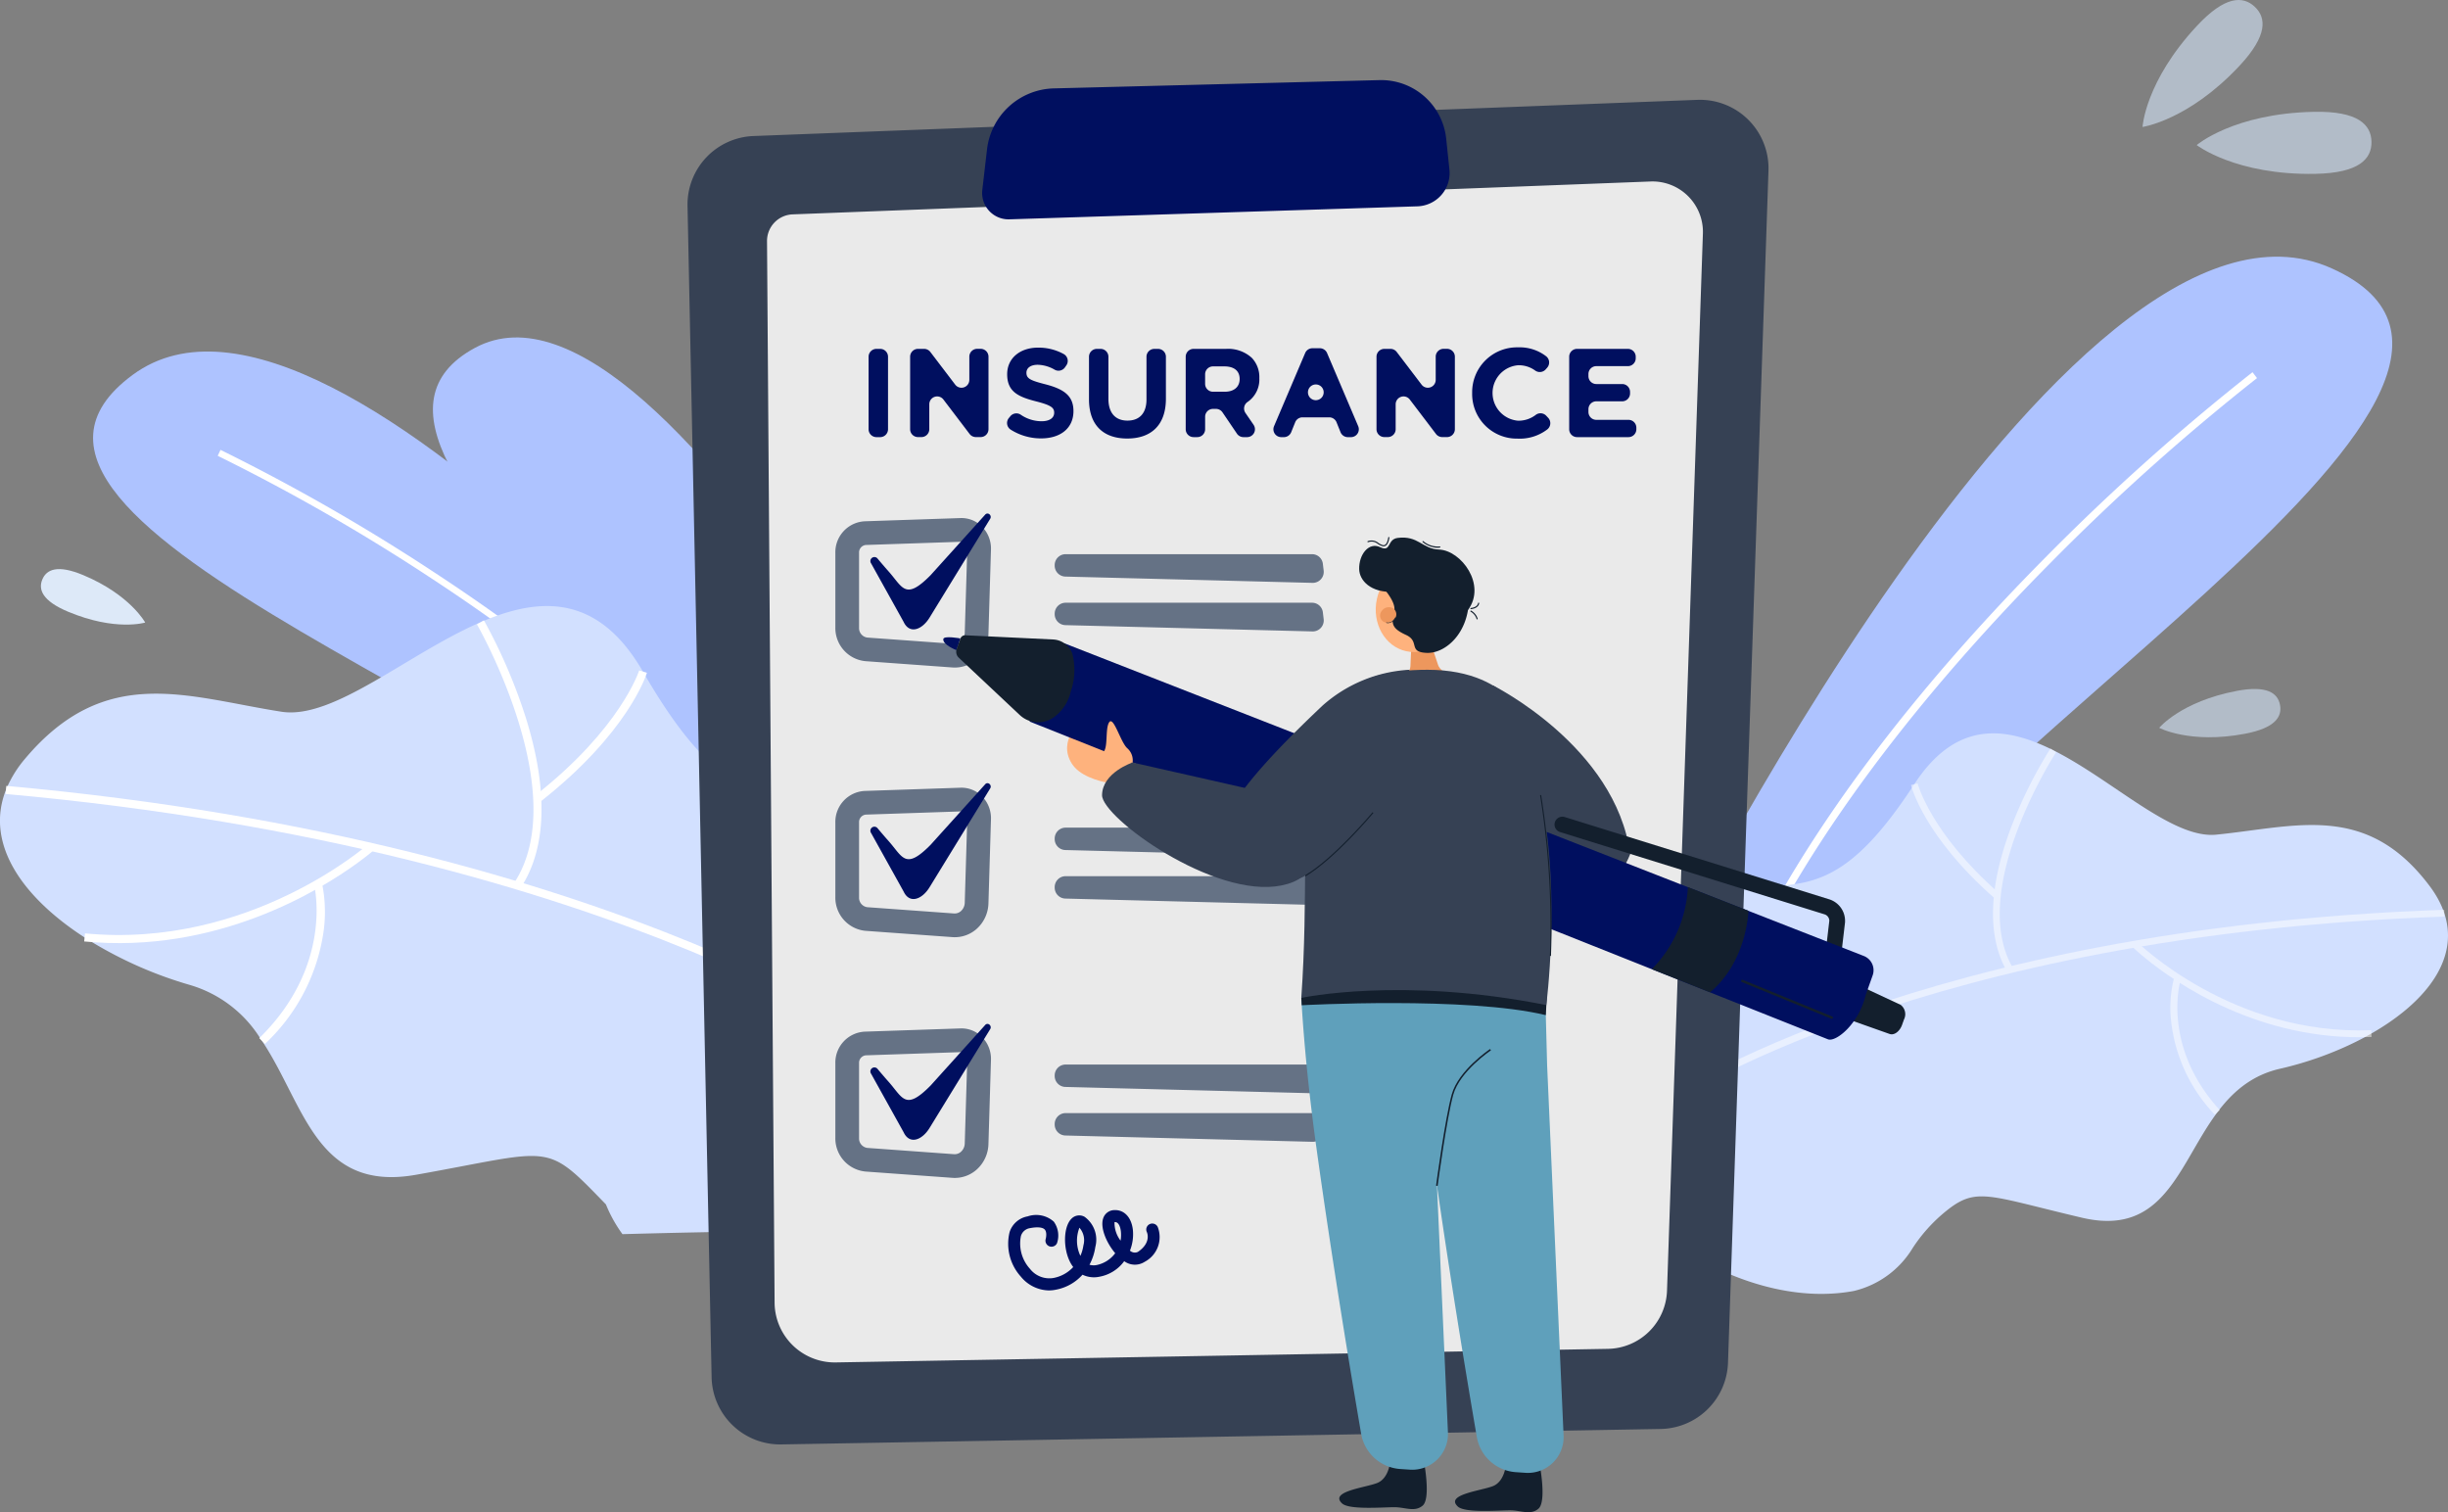 <svg xmlns="http://www.w3.org/2000/svg" width="242.798" height="149.972" viewBox="0 0 242.798 149.972">
  <rect x="0" y="0" width="242.798" height="149.972" fill="#808080" stroke="none"/>
  <g id="Group_2841" data-name="Group 2841" transform="translate(0 0)">
    <g id="Group_2722" data-name="Group 2722" transform="translate(164.335 25.456)">
      <g id="Group_2719" data-name="Group 2719" transform="translate(0 0)">
        <path id="Path_2455" data-name="Path 2455" d="M2559.521,793.029s40.7-82.392,66.957-70.522-41.867,49.175-52.809,73.534Z" transform="translate(-2559.521 -721.337)" fill="#aec3ff"/>
      </g>
      <g id="Group_2721" data-name="Group 2721" transform="translate(7.222 11.456)">
        <g id="Group_2720" data-name="Group 2720">
          <path id="Path_2456" data-name="Path 2456" d="M2601.683,849.132c7.251-16.961,20.9-32.752,31.072-43.013a221.252,221.252,0,0,1,20.549-18.391l-.446-.586a221.829,221.829,0,0,0-20.626,18.459c-10.218,10.306-23.929,26.174-31.226,43.242Z" transform="translate(-2601.005 -787.142)" fill="#fff"/>
        </g>
      </g>
    </g>
    <g id="Group_2736" data-name="Group 2736" transform="translate(153.105 72.729)">
      <g id="Group_2724" data-name="Group 2724" transform="translate(0)">
        <g id="Group_2723" data-name="Group 2723">
          <path id="Path_2457" data-name="Path 2457" d="M2568.046,1026.138c-10.016,2.284-8.179,17.464-19.651,14.772-9.7-2.282-10.528-3.166-13.846-.341a15.8,15.8,0,0,0-2.937,3.356,9.336,9.336,0,0,1-5.829,4.251c-17.919,3.35-42.762-22.928-24.194-37.768,1.341-1.072,3.3-1.5,5.481-1.866,11.8-1.977,15.548,3.41,24.708-10.628s22.027,5.8,29.949,5.009,14.883-3.247,21.155,5.086S2578.063,1023.861,2568.046,1026.138Z" transform="translate(-2495.017 -992.875)" fill="#d2e0ff"/>
        </g>
      </g>
      <g id="Group_2735" data-name="Group 2735" transform="translate(12.124 1.499)" opacity="0.5">
        <g id="Group_2726" data-name="Group 2726" transform="translate(0 16.006)">
          <g id="Group_2725" data-name="Group 2725">
            <path id="Path_2458" data-name="Path 2458" d="M2565.043,1112.7l-.383-.556c.245-.169,25.137-16.933,77.19-18.726l.023.676C2590.016,1095.884,2565.287,1112.537,2565.043,1112.7Z" transform="translate(-2564.66 -1093.423)" fill="#fff"/>
          </g>
        </g>
        <g id="Group_2728" data-name="Group 2728" transform="translate(24.307 3.458)">
          <g id="Group_2727" data-name="Group 2727">
            <path id="Path_2459" data-name="Path 2459" d="M2712.53,1032.714c-6.936-6.105-8.2-11-8.249-11.2l.656-.162c.012.048,1.281,4.909,8.04,10.858Z" transform="translate(-2704.281 -1021.349)" fill="#fff"/>
          </g>
        </g>
        <g id="Group_2730" data-name="Group 2730" transform="translate(32.44)">
          <g id="Group_2729" data-name="Group 2729">
            <path id="Path_2460" data-name="Path 2460" d="M2752.383,1023.583c-1.967-3.379-1.838-8.282.371-14.177a45.153,45.153,0,0,1,3.941-7.922l.565.37c-.088.135-8.815,13.619-4.293,21.389Z" transform="translate(-2750.996 -1001.484)" fill="#fff"/>
          </g>
        </g>
        <g id="Group_2732" data-name="Group 2732" transform="translate(46.224 19.161)">
          <g id="Group_2731" data-name="Group 2731">
            <path id="Path_2461" data-name="Path 2461" d="M2831.467,1113.156c-.824-.675-1.271-1.115-1.292-1.135l.478-.478c.094.093,9.51,9.343,23.252,8.777l.028.675C2842.859,1121.452,2834.54,1115.671,2831.467,1113.156Z" transform="translate(-2830.175 -1111.544)" fill="#fff"/>
          </g>
        </g>
        <g id="Group_2734" data-name="Group 2734" transform="translate(50.041 22.78)">
          <g id="Group_2733" data-name="Group 2733">
            <path id="Path_2462" data-name="Path 2462" d="M2856.5,1145.877a15.94,15.94,0,0,1-4.333-9.268,11.82,11.82,0,0,1,.286-4.274l.646.2c-.02.065-1.915,6.542,3.9,12.886Z" transform="translate(-2852.1 -1132.335)" fill="#fff"/>
          </g>
        </g>
      </g>
    </g>
    <g id="Group_2737" data-name="Group 2737" transform="translate(214.158 68.329)" opacity="0.6">
      <path id="Path_2463" data-name="Path 2463" d="M2853.4,967.789c3-.569,4.068.214,4.291,1.388s-.487,2.3-3.483,2.864c-5.458,1.036-8.5-.589-8.5-.589S2847.866,968.84,2853.4,967.789Z" transform="translate(-2845.712 -967.599)" fill="#d4e4f8"/>
    </g>
    <g id="Group_2738" data-name="Group 2738" transform="translate(217.874 11.087)" opacity="0.6">
      <path id="Path_2464" data-name="Path 2464" d="M2878.708,638.8c4.335-.083,5.65,1.27,5.682,2.969s-1.23,3.1-5.566,3.183c-7.9.15-11.771-2.853-11.771-2.853S2870.7,638.955,2878.708,638.8Z" transform="translate(-2867.054 -638.798)" fill="#d4e4f8"/>
    </g>
    <g id="Group_2739" data-name="Group 2739" transform="translate(212.5 0)" opacity="0.6">
      <path id="Path_2465" data-name="Path 2465" d="M2841.585,577.675c2.782-2.982,4.557-2.984,5.726-1.894s1.288,2.861-1.494,5.843c-5.068,5.431-9.633,6.082-9.633,6.082S2836.444,583.185,2841.585,577.675Z" transform="translate(-2836.184 -575.115)" fill="#d4e4f8"/>
    </g>
    <g id="Group_2759" data-name="Group 2759" transform="translate(42.939 33.467)">
      <path id="Path_2475" data-name="Path 2475" d="M1921.777,830.858s-35.959-72.975-55.394-62.474,34.93,43.561,44.725,65.136Z" transform="translate(-1862.219 -767.35)" fill="#aec3ff"/>
    </g>
    <g id="Group_2763" data-name="Group 2763" transform="translate(9.231 34.862)">
      <g id="Group_2760" data-name="Group 2760" transform="translate(0 0)">
        <path id="Path_2476" data-name="Path 2476" d="M1743.386,826.335s-50.338-63.748-70.854-48.659,45.238,34.816,59.177,53.865Z" transform="translate(-1668.599 -775.365)" fill="#aec3ff"/>
      </g>
      <g id="Group_2762" data-name="Group 2762" transform="translate(12.362 9.754)">
        <g id="Group_2761" data-name="Group 2761">
          <path id="Path_2477" data-name="Path 2477" d="M1795.523,875.58c-9.387-13.33-24.09-24.473-34.771-31.474a195.333,195.333,0,0,0-21.147-12.122l.278-.589a196.031,196.031,0,0,1,21.227,12.166c10.729,7.032,25.5,18.229,34.947,31.643Z" transform="translate(-1739.605 -831.395)" fill="#fff"/>
        </g>
      </g>
    </g>
    <g id="Group_2777" data-name="Group 2777" transform="translate(0 60.101)">
      <g id="Group_2765" data-name="Group 2765" transform="translate(0)">
        <g id="Group_2764" data-name="Group 2764">
          <path id="Path_2478" data-name="Path 2478" d="M1704.849,982.374c-8.185-.156-17.743-.01-27.536.256a13.711,13.711,0,0,1-1.642-2.952c-6.132-6.324-5.065-5.382-18.849-2.934-9.888,1.751-11.048-6.958-15.245-13.262-.076-.116-.154-.229-.232-.343a12.328,12.328,0,0,0-6.86-5.2,40.4,40.4,0,0,1-9.781-4.269q-.374-.227-.74-.465c-5.948-3.848-9.957-9.146-7.8-14.626.05-.13.1-.26.163-.388a11.6,11.6,0,0,1,1.748-2.727c7.986-9.472,16.081-6.1,25.424-4.644,5.166.806,12.536-5.768,19.776-8.893.1-.045.208-.089.311-.132,5.748-2.4,11.392-2.529,15.76,5.048,0,0,0,0,0,0,.089.154.177.306.265.456,9.762,16.685,14.594,10.679,28.34,13.77,2.556.576,4.859,1.214,6.379,2.574C1728.511,956.314,1719,973.846,1704.849,982.374Z" transform="translate(-1615.576 -920.335)" fill="#d2e0ff"/>
        </g>
      </g>
      <g id="Group_2776" data-name="Group 2776" transform="translate(0.556 1.421)">
        <g id="Group_2767" data-name="Group 2767" transform="translate(0 16.42)">
          <g id="Group_2766" data-name="Group 2766">
            <path id="Path_2479" data-name="Path 2479" d="M1708.672,1050.728l.491-.635c-.279-.217-28.7-21.733-90.321-27.275l-.072.8C1680.159,1029.139,1708.394,1050.513,1708.672,1050.728Z" transform="translate(-1618.771 -1022.818)" fill="#fff"/>
          </g>
        </g>
        <g id="Group_2769" data-name="Group 2769" transform="translate(52.59 4.967)">
          <g id="Group_2768" data-name="Group 2768">
            <path id="Path_2480" data-name="Path 2480" d="M1921.349,970.008c8.627-6.785,10.446-12.506,10.519-12.746l-.768-.234c-.017.057-1.842,5.738-10.248,12.35Z" transform="translate(-1920.852 -957.027)" fill="#fff"/>
          </g>
        </g>
        <g id="Group_2771" data-name="Group 2771" transform="translate(46.745)">
          <g id="Group_2770" data-name="Group 2770">
            <path id="Path_2481" data-name="Path 2481" d="M1891.634,954.993c2.554-3.879,2.724-9.7.49-16.839a53.606,53.606,0,0,0-4.154-9.655l-.694.4c.1.166,9.562,16.731,3.688,25.65Z" transform="translate(-1887.275 -928.499)" fill="#fff"/>
          </g>
        </g>
        <g id="Group_2773" data-name="Group 2773" transform="translate(7.794 22.163)">
          <g id="Group_2772" data-name="Group 2772">
            <path id="Path_2482" data-name="Path 2482" d="M1690.7,1057.664c1.023-.746,1.581-1.239,1.607-1.261l-.535-.6c-.117.1-11.893,10.457-28.153,8.884l-.077.8C1676.644,1066.755,1686.891,1060.445,1690.7,1057.664Z" transform="translate(-1663.542 -1055.805)" fill="#fff"/>
          </g>
        </g>
        <g id="Group_2775" data-name="Group 2775" transform="translate(25.159 26.214)">
          <g id="Group_2774" data-name="Group 2774">
            <path id="Path_2483" data-name="Path 2483" d="M1763.847,1094.867a18.933,18.933,0,0,0,5.748-10.708,14.032,14.032,0,0,0-.059-5.088l-.779.194c.019.078,1.842,7.884-5.471,15.027Z" transform="translate(-1763.286 -1079.072)" fill="#fff"/>
          </g>
        </g>
      </g>
    </g>
    <g id="Group_2778" data-name="Group 2778" transform="translate(4.058 56.443)">
      <path id="Path_2484" data-name="Path 2484" d="M1641.582,903.546c-2.551-1.069-2.971-2.2-2.552-3.2s1.518-1.492,4.068-.424c4.647,1.947,6.135,4.7,6.135,4.7S1646.3,905.521,1641.582,903.546Z" transform="translate(-1638.889 -899.324)" fill="#dde9f8"/>
    </g>
    <g id="Group_2779" data-name="Group 2779" transform="translate(68.189 9.898)">
      <path id="Path_2485" data-name="Path 2485" d="M2103.78,724.842l-87.212,1.533a6.8,6.8,0,0,1-6.919-6.66l-2.389-116.164a6.8,6.8,0,0,1,6.539-6.935l93.615-3.588a6.8,6.8,0,0,1,7.057,7.026l-4.014,118.219A6.8,6.8,0,0,1,2103.78,724.842Z" transform="translate(-2007.259 -593.023)" fill="#364154"/>
    </g>
    <g id="Group_2780" data-name="Group 2780" transform="translate(76.076 17.993)">
      <path id="Path_2486" data-name="Path 2486" d="M2135.961,755.3l-76.573,1.346a5.971,5.971,0,0,1-6.075-5.847l-.752-105.353a2.641,2.641,0,0,1,2.54-2.658l85.095-3.261a5,5,0,0,1,5.187,5.164l-3.559,104.842A5.971,5.971,0,0,1,2135.961,755.3Z" transform="translate(-2052.562 -639.521)" fill="#eaeaea"/>
    </g>
    <g id="Group_2781" data-name="Group 2781" transform="translate(97.415 7.943)">
      <path id="Path_2487" data-name="Path 2487" d="M2177.834,595.607l40.47-1.29a3.3,3.3,0,0,0,3.173-3.637l-.321-3.069a6.487,6.487,0,0,0-6.617-5.811l-32.3.821a6.846,6.846,0,0,0-6.626,6.055l-.466,4.015A2.616,2.616,0,0,0,2177.834,595.607Z" transform="translate(-2175.134 -581.798)" fill="#000f5f"/>
    </g>
    <g id="Group_2791" data-name="Group 2791" transform="translate(86.15 34.449)">
      <g id="Group_2782" data-name="Group 2782" transform="translate(0 0.15)">
        <path id="Path_2488" data-name="Path 2488" d="M2111.208,734.907h.365a.78.78,0,0,1,.781.78v7.193a.781.781,0,0,1-.781.78h-.365a.78.78,0,0,1-.781-.78v-7.193A.78.78,0,0,1,2111.208,734.907Z" transform="translate(-2110.428 -734.907)" fill="#000f5f"/>
      </g>
      <g id="Group_2783" data-name="Group 2783" transform="translate(4.114 0.15)">
        <path id="Path_2489" data-name="Path 2489" d="M2134.841,734.907h.609a.78.78,0,0,1,.621.308l2.466,3.24a.78.78,0,0,0,1.4-.473v-2.3a.781.781,0,0,1,.781-.78h.34a.78.78,0,0,1,.78.78v7.193a.78.78,0,0,1-.78.78h-.471a.779.779,0,0,1-.621-.307l-2.6-3.418a.78.78,0,0,0-1.4.473v2.472a.78.78,0,0,1-.78.78h-.34a.78.78,0,0,1-.78-.78v-7.193A.78.78,0,0,1,2134.841,734.907Z" transform="translate(-2134.061 -734.907)" fill="#000f5f"/>
      </g>
      <g id="Group_2784" data-name="Group 2784" transform="translate(13.734 0.025)">
        <path id="Path_2490" data-name="Path 2490" d="M2189.5,741.165l.143-.172a.777.777,0,0,1,1.019-.157,3.675,3.675,0,0,0,2.065.656c.788,0,1.263-.313,1.263-.85,0-.488-.3-.738-1.763-1.113-1.763-.45-2.9-.938-2.9-2.7,0-1.588,1.275-2.638,3.063-2.638a5.153,5.153,0,0,1,2.558.644.776.776,0,0,1,.247,1.116l-.133.192a.781.781,0,0,1-1.02.239,3.524,3.524,0,0,0-1.678-.491c-.738,0-1.126.338-1.126.788,0,.575.375.763,1.888,1.15,1.776.463,2.776,1.1,2.776,2.651,0,1.738-1.325,2.713-3.214,2.713a5.612,5.612,0,0,1-3.019-.874A.778.778,0,0,1,2189.5,741.165Z" transform="translate(-2189.318 -734.189)" fill="#000f5f"/>
      </g>
      <g id="Group_2785" data-name="Group 2785" transform="translate(21.859 0.15)">
        <path id="Path_2491" data-name="Path 2491" d="M2235.988,739.909v-4.221a.78.78,0,0,1,.781-.78h.365a.78.78,0,0,1,.78.78v4.171c0,1.426.713,2.163,1.888,2.163s1.888-.713,1.888-2.1v-4.234a.781.781,0,0,1,.781-.78h.365a.78.78,0,0,1,.78.78v4.159c0,2.651-1.488,3.951-3.839,3.951S2235.988,742.485,2235.988,739.909Z" transform="translate(-2235.988 -734.907)" fill="#000f5f"/>
      </g>
      <g id="Group_2786" data-name="Group 2786" transform="translate(31.451 0.15)">
        <path id="Path_2492" data-name="Path 2492" d="M2291.081,735.687a.78.78,0,0,1,.781-.78h3.221a3.486,3.486,0,0,1,2.551.888,2.767,2.767,0,0,1,.75,2.025,2.694,2.694,0,0,1-1.169,2.354.782.782,0,0,0-.209,1.087l.806,1.178a.78.78,0,0,1-.644,1.221h-.358a.781.781,0,0,1-.646-.342l-1.436-2.117a.781.781,0,0,0-.646-.342h-.295a.78.78,0,0,0-.78.78v1.24a.78.78,0,0,1-.78.78h-.365a.78.78,0,0,1-.781-.78Zm3.876,3.471c.938,0,1.475-.5,1.475-1.263,0-.825-.575-1.25-1.513-1.25h-1.133a.78.78,0,0,0-.78.78v.953a.78.78,0,0,0,.78.78Z" transform="translate(-2291.081 -734.907)" fill="#000f5f"/>
      </g>
      <g id="Group_2787" data-name="Group 2787" transform="translate(40.14 0.088)">
        <path id="Path_2493" data-name="Path 2493" d="M2344.865,734.548h.744a.78.78,0,0,1,.718.475l3.088,7.255a.78.78,0,0,1-.718,1.086h-.309a.78.78,0,0,1-.723-.486l-.4-.992a.781.781,0,0,0-.723-.486h-2.653a.78.78,0,0,0-.722.486l-.4.992a.781.781,0,0,1-.723.486h-.258a.78.78,0,0,1-.718-1.086l3.087-7.255A.78.78,0,0,1,2344.865,734.548Zm1.069,4.076h0a.78.78,0,0,0-1.444,0h0a.78.78,0,0,0,.722,1.076h0A.78.78,0,0,0,2345.933,738.624Z" transform="translate(-2340.996 -734.548)" fill="#000f5f"/>
      </g>
      <g id="Group_2788" data-name="Group 2788" transform="translate(50.371 0.15)">
        <path id="Path_2494" data-name="Path 2494" d="M2400.54,734.907h.609a.779.779,0,0,1,.621.308l2.466,3.24a.78.78,0,0,0,1.4-.473v-2.3a.78.78,0,0,1,.78-.78h.34a.78.78,0,0,1,.78.78v7.193a.78.78,0,0,1-.78.78h-.471a.781.781,0,0,1-.621-.307l-2.6-3.418a.78.78,0,0,0-1.4.473v2.472a.78.78,0,0,1-.78.78h-.34a.78.78,0,0,1-.78-.78v-7.193A.78.78,0,0,1,2400.54,734.907Z" transform="translate(-2399.76 -734.907)" fill="#000f5f"/>
      </g>
      <g id="Group_2789" data-name="Group 2789" transform="translate(59.862 0)">
        <path id="Path_2495" data-name="Path 2495" d="M2454.279,738.571a4.449,4.449,0,0,1,4.564-4.527,4.294,4.294,0,0,1,2.762.876.782.782,0,0,1,.119,1.135l-.147.17a.786.786,0,0,1-1.05.118,2.747,2.747,0,0,0-1.7-.523,2.76,2.76,0,0,0,0,5.5,2.815,2.815,0,0,0,1.767-.584.782.782,0,0,1,1.034.094l.192.206a.782.782,0,0,1-.09,1.148,4.5,4.5,0,0,1-2.966.911A4.424,4.424,0,0,1,2454.279,738.571Z" transform="translate(-2454.279 -734.045)" fill="#000f5f"/>
      </g>
      <g id="Group_2790" data-name="Group 2790" transform="translate(69.479 0.15)">
        <path id="Path_2496" data-name="Path 2496" d="M2510.3,734.907h5.042a.78.78,0,0,1,.78.78v.153a.78.78,0,0,1-.78.78h-3.129a.78.78,0,0,0-.781.78v.215a.78.78,0,0,0,.781.78h2.566a.78.78,0,0,1,.78.78v.153a.78.78,0,0,1-.78.78h-2.566a.78.78,0,0,0-.781.78v.278a.78.78,0,0,0,.781.78h3.191a.78.78,0,0,1,.78.78v.153a.78.78,0,0,1-.78.78h-5.1a.78.78,0,0,1-.781-.78v-7.193A.78.78,0,0,1,2510.3,734.907Z" transform="translate(-2509.516 -734.907)" fill="#000f5f"/>
      </g>
    </g>
    <g id="Group_2796" data-name="Group 2796" transform="translate(82.851 50.931)">
      <g id="Group_2792" data-name="Group 2792" transform="translate(0 0.446)">
        <path id="Path_2497" data-name="Path 2497" d="M2103.321,846.112q-.12,0-.239-.009l-8.606-.623a3.3,3.3,0,0,1-3-3.323v-7.425a3.073,3.073,0,0,1,2.935-3.127l9.475-.319a2.867,2.867,0,0,1,2.133.847,3.078,3.078,0,0,1,.892,2.267l-.251,8.362a3.515,3.515,0,0,1-1.143,2.5A3.257,3.257,0,0,1,2103.321,846.112Zm-.07-2.353a.929.929,0,0,0,.69-.245,1.156,1.156,0,0,0,.369-.822l.251-8.362a.717.717,0,0,0-.2-.531.526.526,0,0,0-.395-.163l-9.475.319a.744.744,0,0,0-.663.778v7.425a.943.943,0,0,0,.819.979Z" transform="translate(-2091.475 -831.284)" fill="#657285"/>
      </g>
      <g id="Group_2793" data-name="Group 2793" transform="translate(3.496)">
        <path id="Path_2498" data-name="Path 2498" d="M2112.217,833.151a.4.4,0,0,0-.607.517l3.219,5.79c.595,1.276,1.84.779,2.573-.414l6-9.78c.232-.318-.165-.719-.457-.462l-5.432,6.024c-2.533,2.569-2.762,1.206-4.2-.4C2112.919,833.988,2112.217,833.151,2112.217,833.151Z" transform="translate(-2111.556 -828.72)" fill="#000f5f"/>
      </g>
      <g id="Group_2794" data-name="Group 2794" transform="translate(21.757 4.029)">
        <path id="Path_2499" data-name="Path 2499" d="M2242.047,854.711l-24.567-.625a1.086,1.086,0,0,1-1.031-1.11h0a1.084,1.084,0,0,1,1.056-1.11H2242a1.076,1.076,0,0,1,1.048.972l.075.626A1.091,1.091,0,0,1,2242.047,854.711Z" transform="translate(-2216.45 -851.865)" fill="#657285"/>
      </g>
      <g id="Group_2795" data-name="Group 2795" transform="translate(21.757 8.845)">
        <path id="Path_2500" data-name="Path 2500" d="M2242.047,882.37l-24.567-.626a1.086,1.086,0,0,1-1.031-1.11h0a1.084,1.084,0,0,1,1.056-1.11H2242a1.076,1.076,0,0,1,1.048.972l.075.625A1.091,1.091,0,0,1,2242.047,882.37Z" transform="translate(-2216.45 -879.524)" fill="#657285"/>
      </g>
    </g>
    <g id="Group_2799" data-name="Group 2799" transform="translate(82.851 77.673)">
      <g id="Group_2797" data-name="Group 2797" transform="translate(0 0.446)">
        <path id="Path_2501" data-name="Path 2501" d="M2103.321,999.718c-.08,0-.159,0-.239-.009l-8.606-.623a3.3,3.3,0,0,1-3-3.323v-7.425a3.073,3.073,0,0,1,2.935-3.127l9.475-.319a2.857,2.857,0,0,1,2.133.847,3.077,3.077,0,0,1,.892,2.267l-.251,8.362a3.516,3.516,0,0,1-1.143,2.5A3.257,3.257,0,0,1,2103.321,999.718Zm-.07-2.354a.924.924,0,0,0,.69-.245,1.155,1.155,0,0,0,.369-.822l.251-8.362a.717.717,0,0,0-.2-.531.532.532,0,0,0-.395-.163l-9.475.319a.744.744,0,0,0-.663.778v7.425a.943.943,0,0,0,.819.979Z" transform="translate(-2091.475 -984.89)" fill="#657285"/>
      </g>
      <g id="Group_2798" data-name="Group 2798" transform="translate(3.496 0)">
        <path id="Path_2502" data-name="Path 2502" d="M2112.217,986.758a.4.4,0,0,0-.607.517l3.219,5.79c.595,1.275,1.84.779,2.573-.415l6-9.78c.232-.318-.165-.719-.457-.462l-5.432,6.024c-2.533,2.569-2.762,1.206-4.2-.4C2112.919,987.595,2112.217,986.758,2112.217,986.758Z" transform="translate(-2111.556 -982.327)" fill="#000f5f"/>
      </g>
      <g id="Group_2842" data-name="Group 2842" transform="translate(21.757 4.407)">
        <path id="Path_2499-2" data-name="Path 2499" d="M2242.047,854.711l-24.567-.625a1.086,1.086,0,0,1-1.031-1.11h0a1.084,1.084,0,0,1,1.056-1.11H2242a1.076,1.076,0,0,1,1.048.972l.075.626A1.091,1.091,0,0,1,2242.047,854.711Z" transform="translate(-2216.45 -851.865)" fill="#657285"/>
      </g>
      <g id="Group_2843" data-name="Group 2843" transform="translate(21.757 9.222)">
        <path id="Path_2500-2" data-name="Path 2500" d="M2242.047,882.37l-24.567-.626a1.086,1.086,0,0,1-1.031-1.11h0a1.084,1.084,0,0,1,1.056-1.11H2242a1.076,1.076,0,0,1,1.048.972l.075.625A1.091,1.091,0,0,1,2242.047,882.37Z" transform="translate(-2216.45 -879.524)" fill="#657285"/>
      </g>
    </g>
    <g id="Group_2804" data-name="Group 2804" transform="translate(82.851 101.547)">
      <g id="Group_2800" data-name="Group 2800" transform="translate(0 0.446)">
        <path id="Path_2503" data-name="Path 2503" d="M2103.321,1136.852q-.12,0-.239-.009l-8.606-.623a3.3,3.3,0,0,1-3-3.323v-7.425a3.073,3.073,0,0,1,2.935-3.128l9.475-.319a2.857,2.857,0,0,1,2.133.847,3.078,3.078,0,0,1,.892,2.267l-.251,8.363a3.516,3.516,0,0,1-1.143,2.5A3.257,3.257,0,0,1,2103.321,1136.852Zm-.07-2.353a.923.923,0,0,0,.69-.245,1.155,1.155,0,0,0,.369-.822l.251-8.363a.717.717,0,0,0-.2-.531.531.531,0,0,0-.395-.163l-9.475.319a.744.744,0,0,0-.663.778v7.425a.943.943,0,0,0,.819.978Z" transform="translate(-2091.475 -1122.025)" fill="#657285"/>
      </g>
      <g id="Group_2801" data-name="Group 2801" transform="translate(3.496)">
        <path id="Path_2504" data-name="Path 2504" d="M2112.217,1123.893a.4.4,0,0,0-.607.517l3.219,5.79c.595,1.276,1.84.779,2.573-.415l6-9.78c.232-.318-.165-.719-.457-.462l-5.432,6.024c-2.533,2.569-2.762,1.206-4.2-.4C2112.919,1124.729,2112.217,1123.893,2112.217,1123.893Z" transform="translate(-2111.556 -1119.462)" fill="#000f5f"/>
      </g>
      <g id="Group_2802" data-name="Group 2802" transform="translate(21.757 4.029)">
        <path id="Path_2505" data-name="Path 2505" d="M2242.047,1145.453l-24.567-.626a1.086,1.086,0,0,1-1.031-1.11h0a1.084,1.084,0,0,1,1.056-1.11H2242a1.076,1.076,0,0,1,1.048.972l.075.626A1.091,1.091,0,0,1,2242.047,1145.453Z" transform="translate(-2216.45 -1142.607)" fill="#657285"/>
      </g>
      <g id="Group_2803" data-name="Group 2803" transform="translate(21.757 8.845)">
        <path id="Path_2506" data-name="Path 2506" d="M2242.047,1173.112l-24.567-.626a1.086,1.086,0,0,1-1.031-1.11h0a1.084,1.084,0,0,1,1.056-1.111H2242a1.076,1.076,0,0,1,1.048.972l.075.625A1.091,1.091,0,0,1,2242.047,1173.112Z" transform="translate(-2216.45 -1170.266)" fill="#657285"/>
      </g>
    </g>
    <g id="Group_2839" data-name="Group 2839" transform="translate(93.56 53.258)">
      <g id="Group_2805" data-name="Group 2805" transform="translate(12.279 18.097)">
        <path id="Path_2507" data-name="Path 2507" d="M2230.9,991.585s-5.424.116-6.911-2.226,1.036-4.377,1.036-4.377l8.069,4.3Z" transform="translate(-2223.522 -984.982)" fill="#feb27d"/>
      </g>
      <g id="Group_2806" data-name="Group 2806" transform="translate(54.503 14.713)">
        <path id="Path_2508" data-name="Path 2508" d="M2479.682,982.279c-1.445-10.694-13.625-16.734-13.625-16.734s1.031,23.832,3.117,23.128C2472.739,987.468,2477.611,987.447,2479.682,982.279Z" transform="translate(-2466.057 -965.544)" fill="#364154"/>
      </g>
      <g id="Group_2814" data-name="Group 2814" transform="translate(0 9.745)">
        <g id="Group_2807" data-name="Group 2807" transform="translate(88.77 34.334)">
          <path id="Path_2509" data-name="Path 2509" d="M2664.1,1134.222l4.961,2.314a1.162,1.162,0,0,1,.337,1.46l-.187.527c-.234.659-.787,1.065-1.236.906l-5.083-1.8Z" transform="translate(-2662.888 -1134.222)" fill="#131f2d"/>
        </g>
        <g id="Group_2808" data-name="Group 2808" transform="translate(0 0.197)">
          <path id="Path_2510" data-name="Path 2510" d="M2154.69,938.253s-1.636-.3-1.7.051c-.1.559,1.286,1.108,1.286,1.108Z" transform="translate(-2152.988 -938.136)" fill="#000f5f"/>
        </g>
        <g id="Group_2809" data-name="Group 2809" transform="translate(60.621 17.991)">
          <path id="Path_2511" data-name="Path 2511" d="M2528.852,1054.745a.764.764,0,0,1-.091-.005.78.78,0,0,1-.684-.865l.376-3.205a.673.673,0,0,0-.471-.638l-26.233-8.16a.78.78,0,1,1,.463-1.49l26.234,8.16a2.236,2.236,0,0,1,1.567,2.208c0,.022,0,.043,0,.064l-.38,3.243A.78.78,0,0,1,2528.852,1054.745Z" transform="translate(-2501.198 -1040.346)" fill="#131f2d"/>
        </g>
        <g id="Group_2810" data-name="Group 2810" transform="translate(8.556 0.789)">
          <path id="Path_2512" data-name="Path 2512" d="M2202.132,949.3l79.2,31.521c.787.27,3.039-1.509,3.734-4.417l.685-1.932a1.518,1.518,0,0,0-.894-1.927l-79.287-31.007Z" transform="translate(-2202.132 -941.534)" fill="#000f5f"/>
        </g>
        <g id="Group_2811" data-name="Group 2811" transform="translate(70.274 24.978)">
          <path id="Path_2513" data-name="Path 2513" d="M2566.226,1082.828s-.125,5.012-3.811,8.083l-5.77-2.3a12.427,12.427,0,0,0,3.574-8.136Z" transform="translate(-2556.645 -1080.479)" fill="#131f2d"/>
        </g>
        <g id="Group_2812" data-name="Group 2812" transform="translate(1.279)">
          <path id="Path_2514" data-name="Path 2514" d="M2160.757,937.326l-.376,1.06a.8.8,0,0,0,.212.846l6.03,5.666a2.676,2.676,0,0,0,3.237.349,4.335,4.335,0,0,0,1.844-2.678,6.54,6.54,0,0,0,.152-3.735,2.125,2.125,0,0,0-1.918-1.412l-8.692-.416A.488.488,0,0,0,2160.757,937.326Z" transform="translate(-2160.336 -937.005)" fill="#131f2d"/>
        </g>
        <g id="Group_2813" data-name="Group 2813" transform="translate(79.136 34.166)">
          <path id="Path_2515" data-name="Path 2515" d="M2616.531,1137.132a.121.121,0,0,1-.046-.009l-8.865-3.634a.12.12,0,1,1,.091-.222l8.865,3.634a.12.12,0,0,1-.045.231Z" transform="translate(-2607.546 -1133.258)" fill="#131f2d"/>
        </g>
      </g>
      <g id="Group_2833" data-name="Group 2833" transform="translate(35.505 0)">
        <g id="Group_2832" data-name="Group 2832">
          <g id="Group_2815" data-name="Group 2815" transform="translate(3.77 91.56)">
            <path id="Path_2516" data-name="Path 2516" d="M2383.653,1406.952s-.093,1.79-1.319,2.263-4.75.834-3.469,2.021c.735.681,4.3.35,5.3.377s1.93.489,2.693-.161c.839-.716.119-4.409.119-4.409a4,4,0,0,1-1.654.386A3.189,3.189,0,0,1,2383.653,1406.952Z" transform="translate(-2378.59 -1406.952)" fill="#131f2d"/>
          </g>
          <g id="Group_2816" data-name="Group 2816" transform="translate(0.033 43.683)">
            <path id="Path_2517" data-name="Path 2517" d="M2357.13,1134.7c.234,3.716.677,8.54,1.5,14.438,1.561,11.245,3.455,22.586,4.388,28.023a4.221,4.221,0,0,0,3.849,3.533l1.035.069a3.543,3.543,0,0,0,3.729-3.739l-1.63-36.66-.155-5.831S2356.746,1128.606,2357.13,1134.7Z" transform="translate(-2357.121 -1131.949)" fill="#5fa0bb"/>
          </g>
          <g id="Group_2817" data-name="Group 2817" transform="translate(15.25 91.869)">
            <path id="Path_2518" data-name="Path 2518" d="M2449.59,1408.73s-.093,1.79-1.319,2.263-4.75.834-3.469,2.021c.735.681,4.295.35,5.3.377s1.931.489,2.694-.161c.839-.716.119-4.409.119-4.409a4,4,0,0,1-1.654.386A3.189,3.189,0,0,1,2449.59,1408.73Z" transform="translate(-2444.526 -1408.73)" fill="#131f2d"/>
          </g>
          <g id="Group_2818" data-name="Group 2818" transform="translate(11.273 37.531)">
            <path id="Path_2519" data-name="Path 2519" d="M2421.725,1096.611s-.46,8.077,1.7,23.654c1.56,11.245,3.455,22.586,4.387,28.023a4.221,4.221,0,0,0,3.849,3.533l1.035.07a3.543,3.543,0,0,0,3.728-3.739l-1.63-36.66-.32-12.06Z" transform="translate(-2421.684 -1096.611)" fill="#5fa0bb"/>
          </g>
          <g id="Group_2819" data-name="Group 2819" transform="translate(13.366 50.779)">
            <path id="Path_2520" data-name="Path 2520" d="M2433.86,1186.285l-.155-.021c.009-.067.894-6.687,1.56-9.064.674-2.4,3.772-4.47,3.8-4.491l.086.13c-.031.02-3.081,2.059-3.739,4.4C2434.753,1179.61,2433.869,1186.219,2433.86,1186.285Z" transform="translate(-2433.705 -1172.71)" fill="#131f2d"/>
          </g>
          <g id="Group_2820" data-name="Group 2820" transform="translate(9.416 5.443)">
            <path id="Path_2521" data-name="Path 2521" d="M2415.17,919.554l-.807-2.417-.234-.7-1.38-4.137-.181,4.115-.109,2.47-.035.782c-.023.531-.371.642-.8,1.1-.172.187-1.271,1.32-.024,1.832,1.554.638,4.46-.328,5.564-1.593C2417.16,921.005,2415.43,920.336,2415.17,919.554Z" transform="translate(-2411.016 -912.297)" fill="#ed975d"/>
          </g>
          <g id="Group_2821" data-name="Group 2821" transform="translate(6.556 1.81)">
            <ellipse id="Ellipse_219" data-name="Ellipse 219" cx="4.442" cy="3.951" rx="4.442" ry="3.951" transform="translate(0 8.683) rotate(-77.783)" fill="#feb27d"/>
          </g>
          <g id="Group_2822" data-name="Group 2822" transform="translate(5.74 0.056)">
            <path id="Path_2522" data-name="Path 2522" d="M2393.292,886.74c-2.264.079-3.362-1.134-3.388-2.257-.033-1.44.943-2.716,2.081-2.18s.649-.778,1.742-.917c2.043-.26,2.426,1.089,4.1,1.155,2.206.087,4.721,3.5,2.872,5.99C2400.7,888.53,2395.079,886.677,2393.292,886.74Z" transform="translate(-2389.903 -881.353)" fill="#131f2d"/>
          </g>
          <g id="Group_2823" data-name="Group 2823" transform="translate(7.113 2.974)">
            <path id="Path_2523" data-name="Path 2523" d="M2397.789,899.13s2.418,2.162,2.1,3.379-.239,1.693,1.174,2.342.165,1.7,2.048,1.779,4.189-1.99,4.188-5.386a4.9,4.9,0,0,0-1.171-3.132Z" transform="translate(-2397.789 -898.113)" fill="#131f2d"/>
          </g>
          <g id="Group_2824" data-name="Group 2824" transform="translate(7.819 6.956)">
            <path id="Path_2524" data-name="Path 2524" d="M2402.019,921.344a.858.858,0,0,1,1.125-.242.725.725,0,0,1,.133,1.066.858.858,0,0,1-1.126.242A.726.726,0,0,1,2402.019,921.344Z" transform="translate(-2401.847 -920.983)" fill="#ed975d"/>
          </g>
          <g id="Group_2825" data-name="Group 2825" transform="translate(16.772 7.3)">
            <path id="Path_2525" data-name="Path 2525" d="M2453.942,923.831a.056.056,0,0,1-.055-.043,1.292,1.292,0,0,0-.585-.722.056.056,0,0,1,.054-.1,1.386,1.386,0,0,1,.64.794.056.056,0,0,1-.042.068Z" transform="translate(-2453.273 -922.961)" fill="#131f2d"/>
          </g>
          <g id="Group_2826" data-name="Group 2826" transform="translate(16.772 6.511)">
            <path id="Path_2526" data-name="Path 2526" d="M2453.329,919.067a.056.056,0,0,1,0-.112c.006,0,.619-.042.707-.48a.055.055,0,0,1,.066-.044.057.057,0,0,1,.044.066c-.1.524-.781.569-.81.57Z" transform="translate(-2453.273 -918.429)" fill="#131f2d"/>
          </g>
          <g id="Group_2827" data-name="Group 2827" transform="translate(6.563)">
            <path id="Path_2527" data-name="Path 2527" d="M2396.231,881.952a.46.46,0,0,1-.122-.017,1.627,1.627,0,0,1-.464-.229.956.956,0,0,0-.944-.161.056.056,0,1,1-.032-.108,1.071,1.071,0,0,1,1.037.174,1.537,1.537,0,0,0,.432.215.279.279,0,0,0,.245-.035c.247-.168.305-.705.306-.711a.055.055,0,0,1,.062-.05.056.056,0,0,1,.05.062c0,.024-.064.594-.354.792A.38.38,0,0,1,2396.231,881.952Z" transform="translate(-2394.63 -881.03)" fill="#131f2d"/>
          </g>
          <g id="Group_2828" data-name="Group 2828" transform="translate(12.019 0.405)">
            <path id="Path_2528" data-name="Path 2528" d="M2427.441,884.017a2.426,2.426,0,0,1-1.451-.564.056.056,0,1,1,.074-.084,2.258,2.258,0,0,0,1.617.518.055.055,0,0,1,.064.047.056.056,0,0,1-.047.064A1.751,1.751,0,0,1,2427.441,884.017Z" transform="translate(-2425.972 -883.355)" fill="#131f2d"/>
          </g>
          <g id="Group_2829" data-name="Group 2829" transform="translate(8.422 7.965)">
            <path id="Path_2529" data-name="Path 2529" d="M2405.485,927.357a.579.579,0,0,1-.156-.019.027.027,0,0,1-.018-.034.027.027,0,0,1,.034-.018c.021.007.512.153.859-.491a.027.027,0,0,1,.036-.011.028.028,0,0,1,.011.037A.869.869,0,0,1,2405.485,927.357Z" transform="translate(-2405.311 -926.781)" fill="#131f2d"/>
          </g>
          <g id="Group_2830" data-name="Group 2830" transform="translate(0 41.962)">
            <path id="Path_2530" data-name="Path 2530" d="M2356.974,1126.536s16.42-.9,24.211.981l.116-2.221-10.926-3.235-8.821.217-2.71.578-1.912,2.953Z" transform="translate(-2356.932 -1122.061)" fill="#131f2d"/>
          </g>
          <g id="Group_2831" data-name="Group 2831" transform="translate(0 13.166)">
            <path id="Path_2531" data-name="Path 2531" d="M2379.728,962.873s-1.445-6.214-10.286-6.214c-15.406,0-11.084,12.566-12.51,32.543,0,0,9.933-2.153,24.3.712,0,0,1.4-10.819-.408-19.965C2380.351,967.534,2380.438,964.973,2379.728,962.873Z" transform="translate(-2356.932 -956.659)" fill="#364154"/>
          </g>
        </g>
      </g>
      <g id="Group_2834" data-name="Group 2834" transform="translate(27.868 13.166)">
        <path id="Path_2532" data-name="Path 2532" d="M2331.436,956.656a14.118,14.118,0,0,0-8.617,3.541c-3.675,3.469-8.407,8.247-9.412,11-1.236,3.385,1.04,6.781,3.93,6.853a9.633,9.633,0,0,0,5.481-2.023Z" transform="translate(-2313.063 -956.656)" fill="#364154"/>
      </g>
      <g id="Group_2835" data-name="Group 2835" transform="translate(59.187 25.585)">
        <path id="Path_2533" data-name="Path 2533" d="M2494.042,1043.957l-.108-.006a80.984,80.984,0,0,0-.972-15.939l.106-.019A81.061,81.061,0,0,1,2494.042,1043.957Z" transform="translate(-2492.961 -1027.993)" fill="#131f2d"/>
      </g>
      <g id="Group_2836" data-name="Group 2836" transform="translate(35.856 27.294)">
        <path id="Path_2534" data-name="Path 2534" d="M2359,1044.175l-.055-.093c2.9-1.713,6.683-6.226,6.721-6.271l.083.069C2365.711,1037.925,2361.92,1042.452,2359,1044.175Z" transform="translate(-2358.945 -1037.81)" fill="#131f2d"/>
      </g>
      <g id="Group_2837" data-name="Group 2837" transform="translate(15.744 22.362)">
        <path id="Path_2535" data-name="Path 2535" d="M2243.42,1012.713c-.036,2.215,11.105,10.315,17.791,8.962,7.108-1.438-1.662-9.226-1.662-9.226l-13.1-2.969S2243.456,1010.468,2243.42,1012.713Z" transform="translate(-2243.42 -1009.48)" fill="#364154"/>
      </g>
      <g id="Group_2838" data-name="Group 2838" transform="translate(15.663 18.272)">
        <path id="Path_2536" data-name="Path 2536" d="M2246.067,990.074a1.592,1.592,0,0,0-.519-1.405c-.671-.583-1.371-3.247-1.808-2.579s-.035,2.792-.7,3.021S2246.067,990.074,2246.067,990.074Z" transform="translate(-2242.956 -985.984)" fill="#feb27d"/>
      </g>
    </g>
    <g id="Group_2840" data-name="Group 2840" transform="translate(99.965 120.012)">
      <path id="Path_2537" data-name="Path 2537" d="M2193.851,1233.491a3.668,3.668,0,0,1-2.775-1.354,4.86,4.86,0,0,1-1.131-4.423,2.293,2.293,0,0,1,1.792-1.567,2.621,2.621,0,0,1,2.592.521,2.348,2.348,0,0,1,.318,2.141.6.6,0,0,1-1.133-.365c.055-.174.156-.728-.078-.989-.206-.231-.743-.282-1.472-.14a1.1,1.1,0,0,0-.894.783,3.727,3.727,0,0,0,.9,3.253,2.432,2.432,0,0,0,2.351.9,3.536,3.536,0,0,0,1.936-1.081,3.246,3.246,0,0,1-.285-.446c-.74-1.391-.693-3.537.1-4.334a1.075,1.075,0,0,1,1.313-.2,2.8,2.8,0,0,1,1.066,2.986,5.4,5.4,0,0,1-.581,1.767,1.5,1.5,0,0,0,.758.02,3.051,3.051,0,0,0,1.794-1.165c-.858-1.005-1.5-2.505-1.2-3.437a1.183,1.183,0,0,1,1.154-.837c.969-.025,1.669.756,1.8,1.978a4.424,4.424,0,0,1-.292,2.043.71.71,0,0,0,.792.122c1.313-.892.933-1.853.885-1.96a.591.591,0,0,1,.278-.791.6.6,0,0,1,.8.28,2.769,2.769,0,0,1-1.291,3.455,1.794,1.794,0,0,1-2.034-.061,3.9,3.9,0,0,1-2.462,1.542,2.621,2.621,0,0,1-1.673-.2,4.694,4.694,0,0,1-2.614,1.48A3.527,3.527,0,0,1,2193.851,1233.491Zm3.022-6.219a3.518,3.518,0,0,0,.069,2.73l.028.061a4.108,4.108,0,0,0,.3-1.05A1.875,1.875,0,0,0,2196.873,1227.272Zm3.48-.553a2.894,2.894,0,0,0,.6,1.833,3.286,3.286,0,0,0,.03-.925c-.016-.153-.12-.913-.579-.913h-.009A.315.315,0,0,0,2200.353,1226.719Z" transform="translate(-2189.778 -1225.525)" fill="#000f5f"/>
    </g>
  </g>
</svg>
